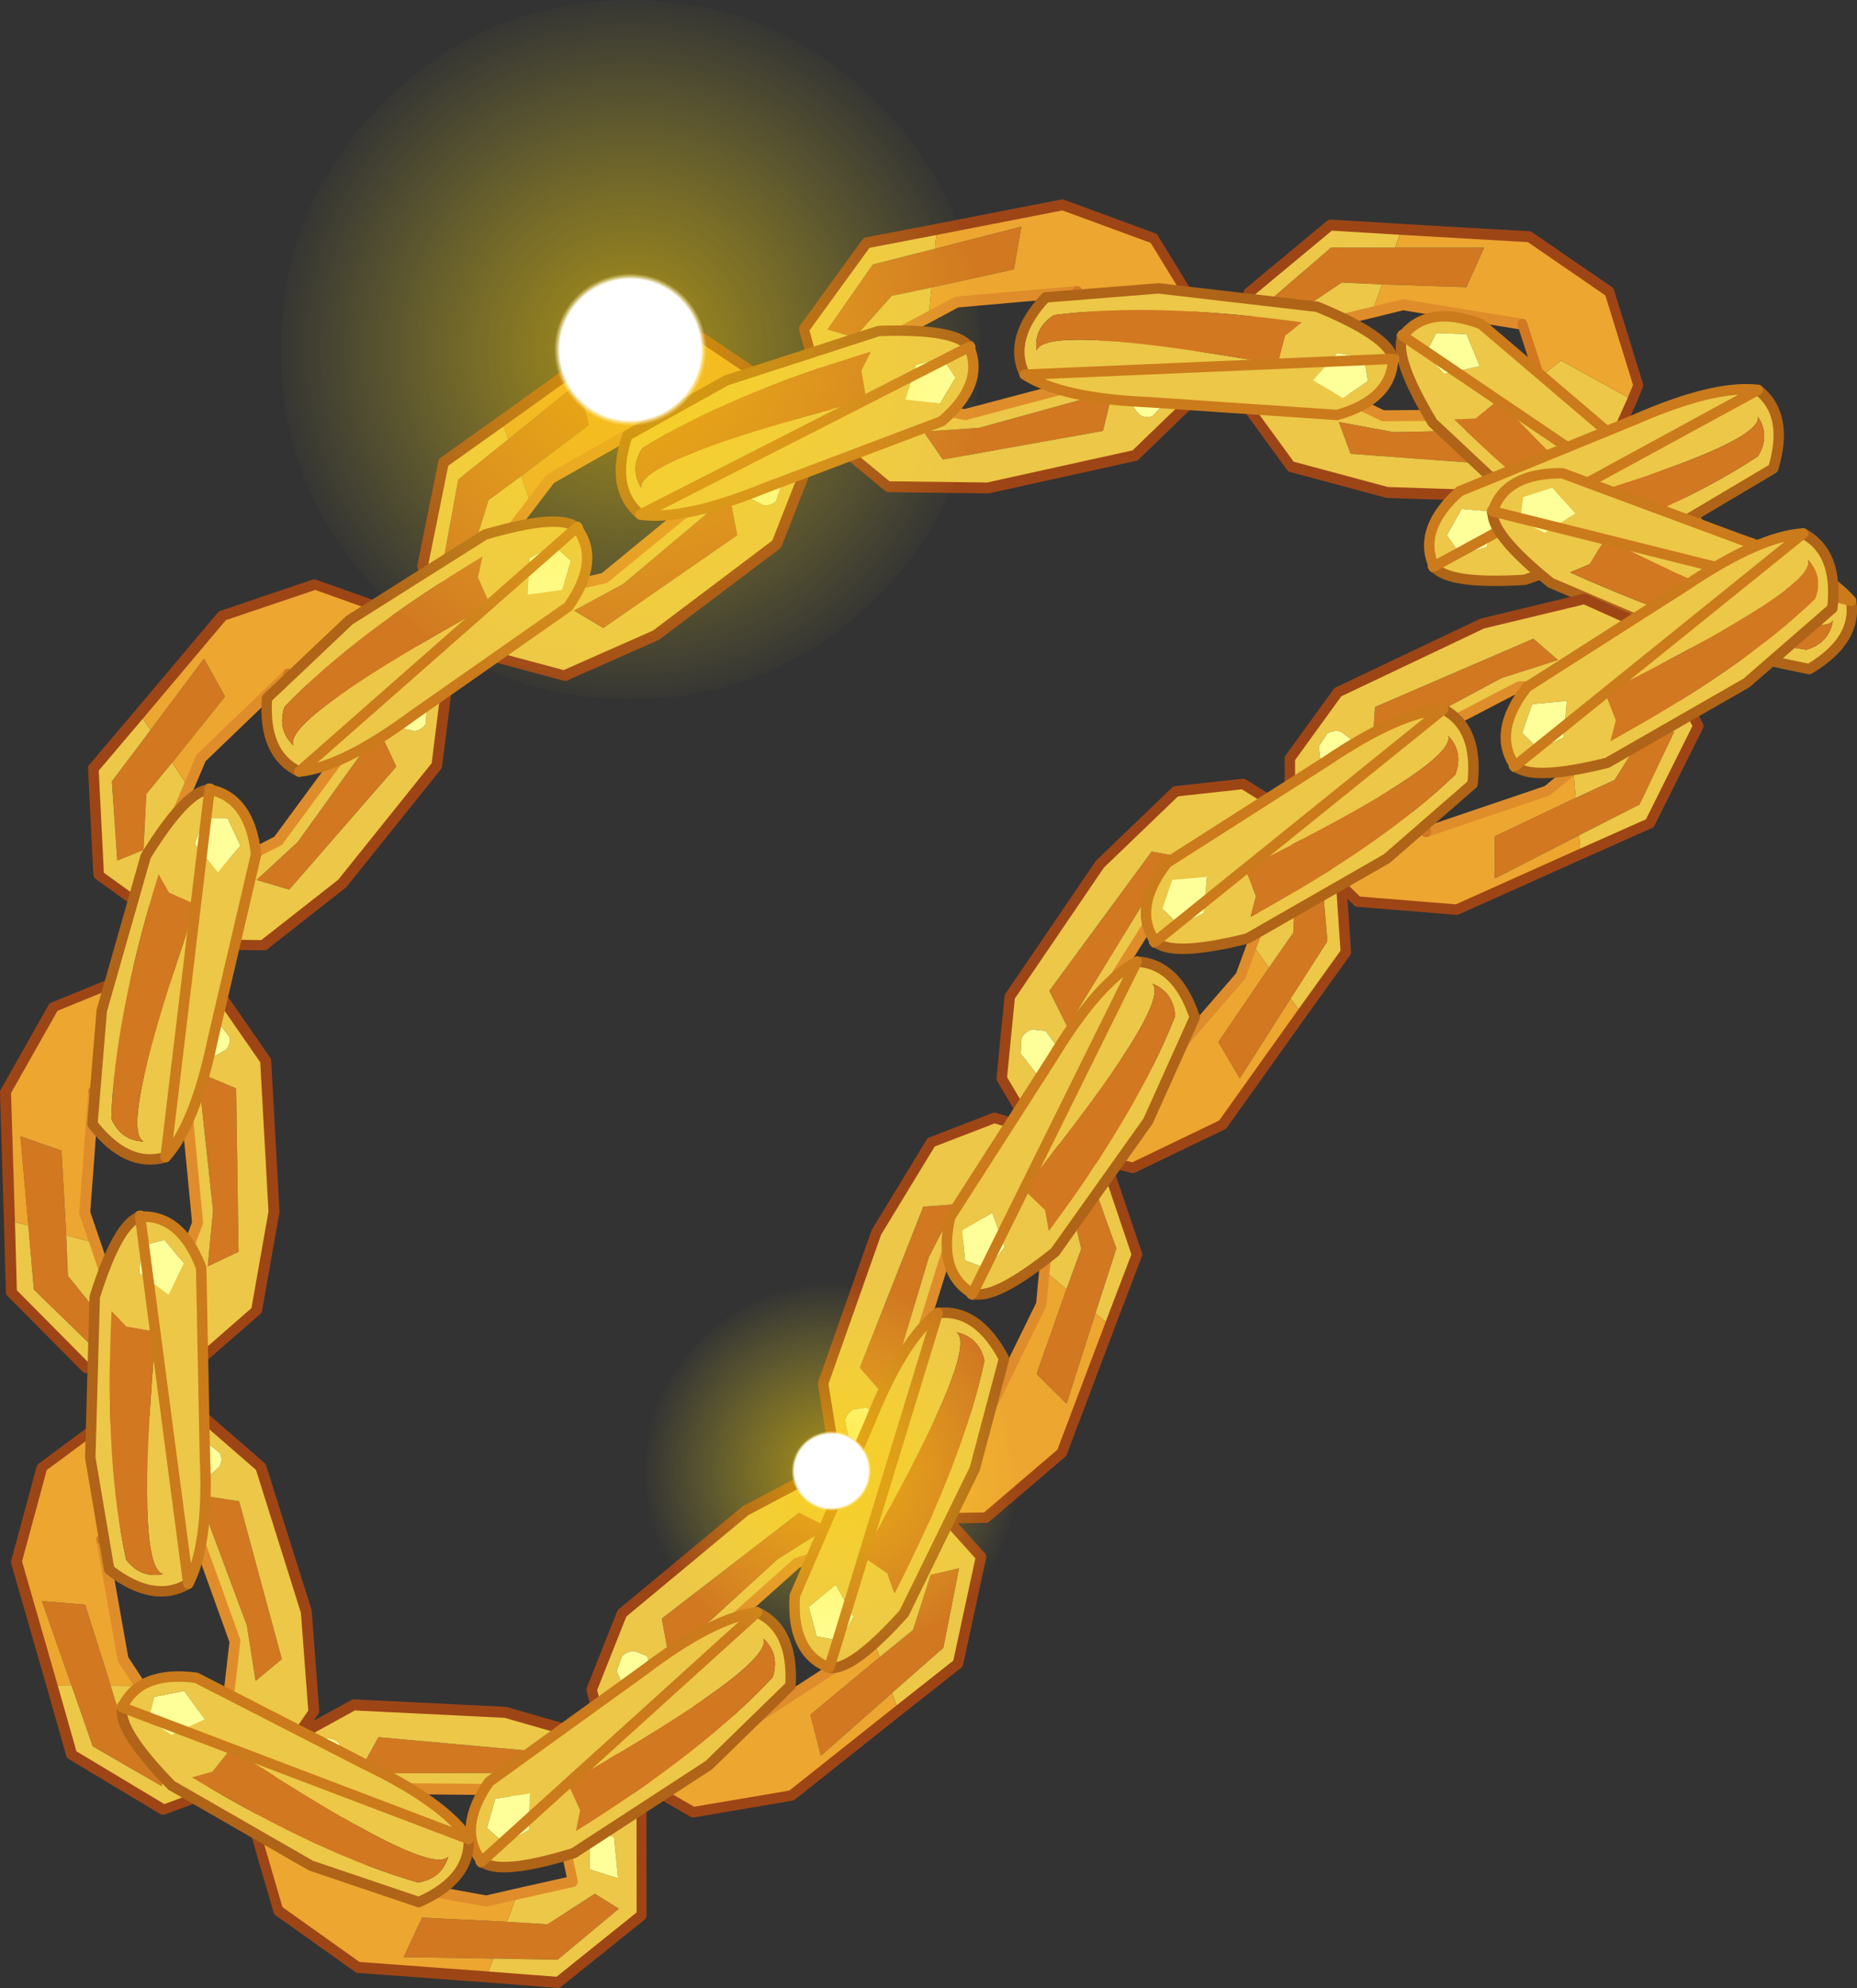 <svg viewBox="0 0 88.7 94.945" xmlns="http://www.w3.org/2000/svg" xmlns:xlink="http://www.w3.org/1999/xlink"><rect x="0" y="0" width="88.7" height="94.945" fill="#333333" stroke="none"/><g transform="translate(-328.44 -192.25)"><use transform="translate(356.45 261.8)" width="19.1" height="17.25" xlink:href="#a"/><use transform="matrix(.702 .709 -.631 .781 348.88 266.61)" width="19.1" height="17.25" xlink:href="#a"/><use transform="translate(350.7 269)" width="15.75" height="12.65" xlink:href="#b"/><use transform="rotate(-30.851 639.257 -530.415) scale(.999)" width="19.1" height="17.25" xlink:href="#a"/><use transform="rotate(-30.851 655.112 -523.564) scale(.999)" width="15.75" height="12.65" xlink:href="#b"/><use transform="matrix(.959 -.276 .276 .959 372.97 233.13)" width="19.1" height="17.25" xlink:href="#a"/><use transform="matrix(.928 -.366 .366 .928 369.75 243.03)" width="15.75" height="12.65" xlink:href="#b"/><use transform="matrix(-.709 -.693 .614 -.786 398.49 223.08)" width="19.1" height="17.25" xlink:href="#a"/><use transform="matrix(-.859 -.496 .401 -.914 381.11 221.7)" width="19.1" height="17.25" xlink:href="#a"/><use transform="matrix(-.989 -.094 -.015 -1 367.33 225.9)" width="19.1" height="17.25" xlink:href="#a"/><use transform="rotate(-164.882 200.794 85.632) scale(.994)" width="15.75" height="12.65" xlink:href="#b"/><use transform="matrix(-.983 .153 -.262 -.965 352.94 235.79)" width="19.1" height="17.25" xlink:href="#a"/><use transform="rotate(-179.188 179.093 113.51) scale(.995)" width="15.75" height="12.65" xlink:href="#b"/><use transform="matrix(-.631 .771 -.841 -.545 348.51 245.68)" width="19.1" height="17.25" xlink:href="#a"/><use transform="rotate(138.968 128.84 184.22) scale(.997)" width="15.75" height="12.65" xlink:href="#b"/><use transform="matrix(-.421 .904 -.95 -.321 348.74 263.18)" width="19.1" height="17.25" xlink:href="#a"/><use transform="matrix(.454 .889 -.889 .454 344.74 267.61)" width="15.75" height="12.65" xlink:href="#b"/><use transform="matrix(-.567 .82 -.82 -.567 345.52 256.63)" width="15.75" height="12.65" xlink:href="#b"/><use transform="rotate(76.236 73.04 361.7) scale(.992)" width="15.75" height="12.65" xlink:href="#b"/><use transform="matrix(.966 .233 -.233 .966 399.04 207.39)" width="15.75" height="12.65" xlink:href="#b"/><use transform="rotate(56.16 8.508 488.317) scale(.995)" width="15.75" height="12.65" xlink:href="#b"/><use transform="matrix(.965 .246 -.246 .965 392.55 217.65)" width="19.1" height="17.25" xlink:href="#a"/><use transform="rotate(3.247 -3778.99 6878.904) scale(.997)" width="15.75" height="12.65" xlink:href="#b"/><use transform="rotate(3.247 -3622.326 7177.918) scale(.997)" width="15.75" height="12.65" xlink:href="#b"/><use transform="rotate(-140.315 233.466 39.594) scale(.993)" width="15.75" height="12.65" xlink:href="#b"/><use transform="translate(341.85 192.25)" width="35.2" height="79.15" xlink:href="#c"/></g><defs><g id="a"><path d="m.6-5.9 1.4.7-2.4 1.5-5.2 4.75-.35-1.9L.6-5.9M4.45 1l1.6-1.3.8-2.5.05-.15h.05l1.3-.3L7.5.55 5.05 2.7l-3.4 3-.5-1.95.05-.05L4.45 1" fill="#d17821" fill-rule="evenodd" transform="translate(9.55 8.6)"/><path d="M.6-5.9-5.95-.85l.35 1.9L-.4-3.7 2-5.2.6-5.9M4-.3l1.7-2.3-2.55-1.75L.5-3.5l-5.2 4.65v1.8l.35.15-.3 1.3-3.9 1.05-.75-2.9 1.45-3.65 5.9-4.9L2.5-8.35l3.2.55 3.6 4-1.1 5.1-2.85 2.25-.3-.85L7.5.55l.75-3.8-1.3.3H6.9l-.05.15-.8 2.5L4.45 1 4-.3m3.3-3.95L5.9-5.5l-1.15.55 1.1 1.25.1.1H6l1.3-.65m-13.7 5.9-.25-.7-.6-.25q-.35 0-.6.25l-.25.7.5 1.25.75.65q.3-.15.4-.8l.05-1.1" fill="#edc747" fill-rule="evenodd" transform="translate(9.55 8.6)"/><path d="M7.3-4.25 6-3.6h-.05l-.1-.1-1.1-1.25L5.9-5.5l1.4 1.25m-13.7 5.9-.05 1.1q-.1.65-.4.8l-.75-.65-.5-1.25.25-.7q.25-.25.6-.25l.6.25.25.7" fill="#ff9" fill-rule="evenodd" transform="translate(9.55 8.6)"/><path d="M4-.3 4.45 1 1.2 3.7l-.05.05.5 1.95 3.4-3 .3.85L.25 7.6l-4.7.8-3.9-2.25-.2-.7 3.9-1.05.3-1.3 2.25 1.25L3.05 1 4-.3" fill="#eda630" fill-rule="evenodd" transform="translate(9.55 8.6)"/><path d="m4.85 9.75 5.2-4.65 2.65-.85L15.25 6l-1.7 2.3-.95 1.3-5.15 3.35" fill="none" stroke="#df8d2b" stroke-linecap="round" stroke-linejoin="round" stroke-width=".5"/><path d="m5.2 11.7-.35-.15v-1.8m2.6 3.2L5.2 11.7" fill="none" stroke="#d17821" stroke-linecap="round" stroke-linejoin="round" stroke-width=".5"/><path d="m14.9 12.15 2.85-2.25 1.1-5.1-3.6-4-3.2-.55L7.6 2.6 1.7 7.5.25 11.15l.75 2.9.2.7L5.1 17l4.7-.8 5.1-4.05" fill="none" stroke="#9e4516" stroke-linecap="round" stroke-linejoin="round" stroke-width=".5"/></g><g id="b"><path d="M-7.1 5.85q-1.2-1.55.35-3.8L.6-3.25q3.35-2.55 5.45-2.8 1.75.8 1.6 3.5l-3.9 3.8-6.45 4.2q-3.55 1.1-4.4.4M6.35-4.8Q6.9-3.55-3 2.1l.6 1.3-.2 1Q3.5.6 6.8-2.95q.35-1.1-.45-1.85M-4.8 2.6l-1.65.25-.4 1.4L-6 5l1.15-.65.05-1.75" fill="#edc747" fill-rule="evenodd" transform="translate(7.85 6.3)"/><path d="M6.35-4.8q.8.75.45 1.85Q3.5.6-2.6 4.4l.2-1-.6-1.3q9.9-5.65 9.35-6.9" fill="#d17821" fill-rule="evenodd" transform="translate(7.85 6.3)"/><path d="m-4.8 2.6-.05 1.75L-6 5l-.85-.75.4-1.4 1.65-.25" fill="#ff9" fill-rule="evenodd" transform="translate(7.85 6.3)"/><path d="M.75 12.15v.05l-.05-.05h.05" fill="none" stroke="#df8d2b" stroke-linecap="round" stroke-linejoin="round" stroke-width=".5"/><path d="M.75 12.15q.85.7 4.4-.4l6.45-4.2 3.9-3.8q.15-2.7-1.6-3.5" fill="none" stroke="#af6418" stroke-linecap="round" stroke-linejoin="round" stroke-width=".5"/><path d="M13.9.25q-2.1.25-5.45 2.8L1.1 8.35q-1.55 2.25-.35 3.8z" fill="none" stroke="#cb7b1b" stroke-linecap="round" stroke-linejoin="round" stroke-width=".5"/></g><g id="c" fill-rule="evenodd"><path d="M.3-22q-4.9 4.9-11.8 4.9T-23.3-22t-4.9-11.8 4.9-11.8 11.8-4.9T.3-45.6t4.9 11.8T.3-22" fill="url(#d)" transform="translate(28.2 50.5)"/><path d="M4.4 26.05q-2.6 2.6-6.3 2.6-3.65 0-6.25-2.6-2.65-2.6-2.65-6.3 0-3.65 2.65-6.25 2.6-2.65 6.25-2.65 3.7 0 6.3 2.65Q7 16.1 7 19.75q0 3.7-2.6 6.3" fill="url(#e)" transform="translate(28.2 50.5)"/></g><radialGradient id="d" cx="0" cy="0" r="819.2" gradientTransform="matrix(.021 0 0 .021 -11.5 -33.8)" gradientUnits="userSpaceOnUse"><stop stop-color="#fff" offset="0"/><stop stop-color="#fff" offset=".196"/><stop stop-color="#ffd70a" stop-opacity=".463" offset=".212"/><stop stop-color="#ffeb2b" stop-opacity="0" offset="1"/></radialGradient><radialGradient id="e" cx="0" cy="0" r="819.2" gradientTransform="translate(-1.9 19.75) scale(.011)" gradientUnits="userSpaceOnUse"><stop stop-color="#fff" offset="0"/><stop stop-color="#fff" offset=".196"/><stop stop-color="#ffd70a" stop-opacity=".463" offset=".212"/><stop stop-color="#ffeb2b" stop-opacity="0" offset="1"/></radialGradient></defs></svg>